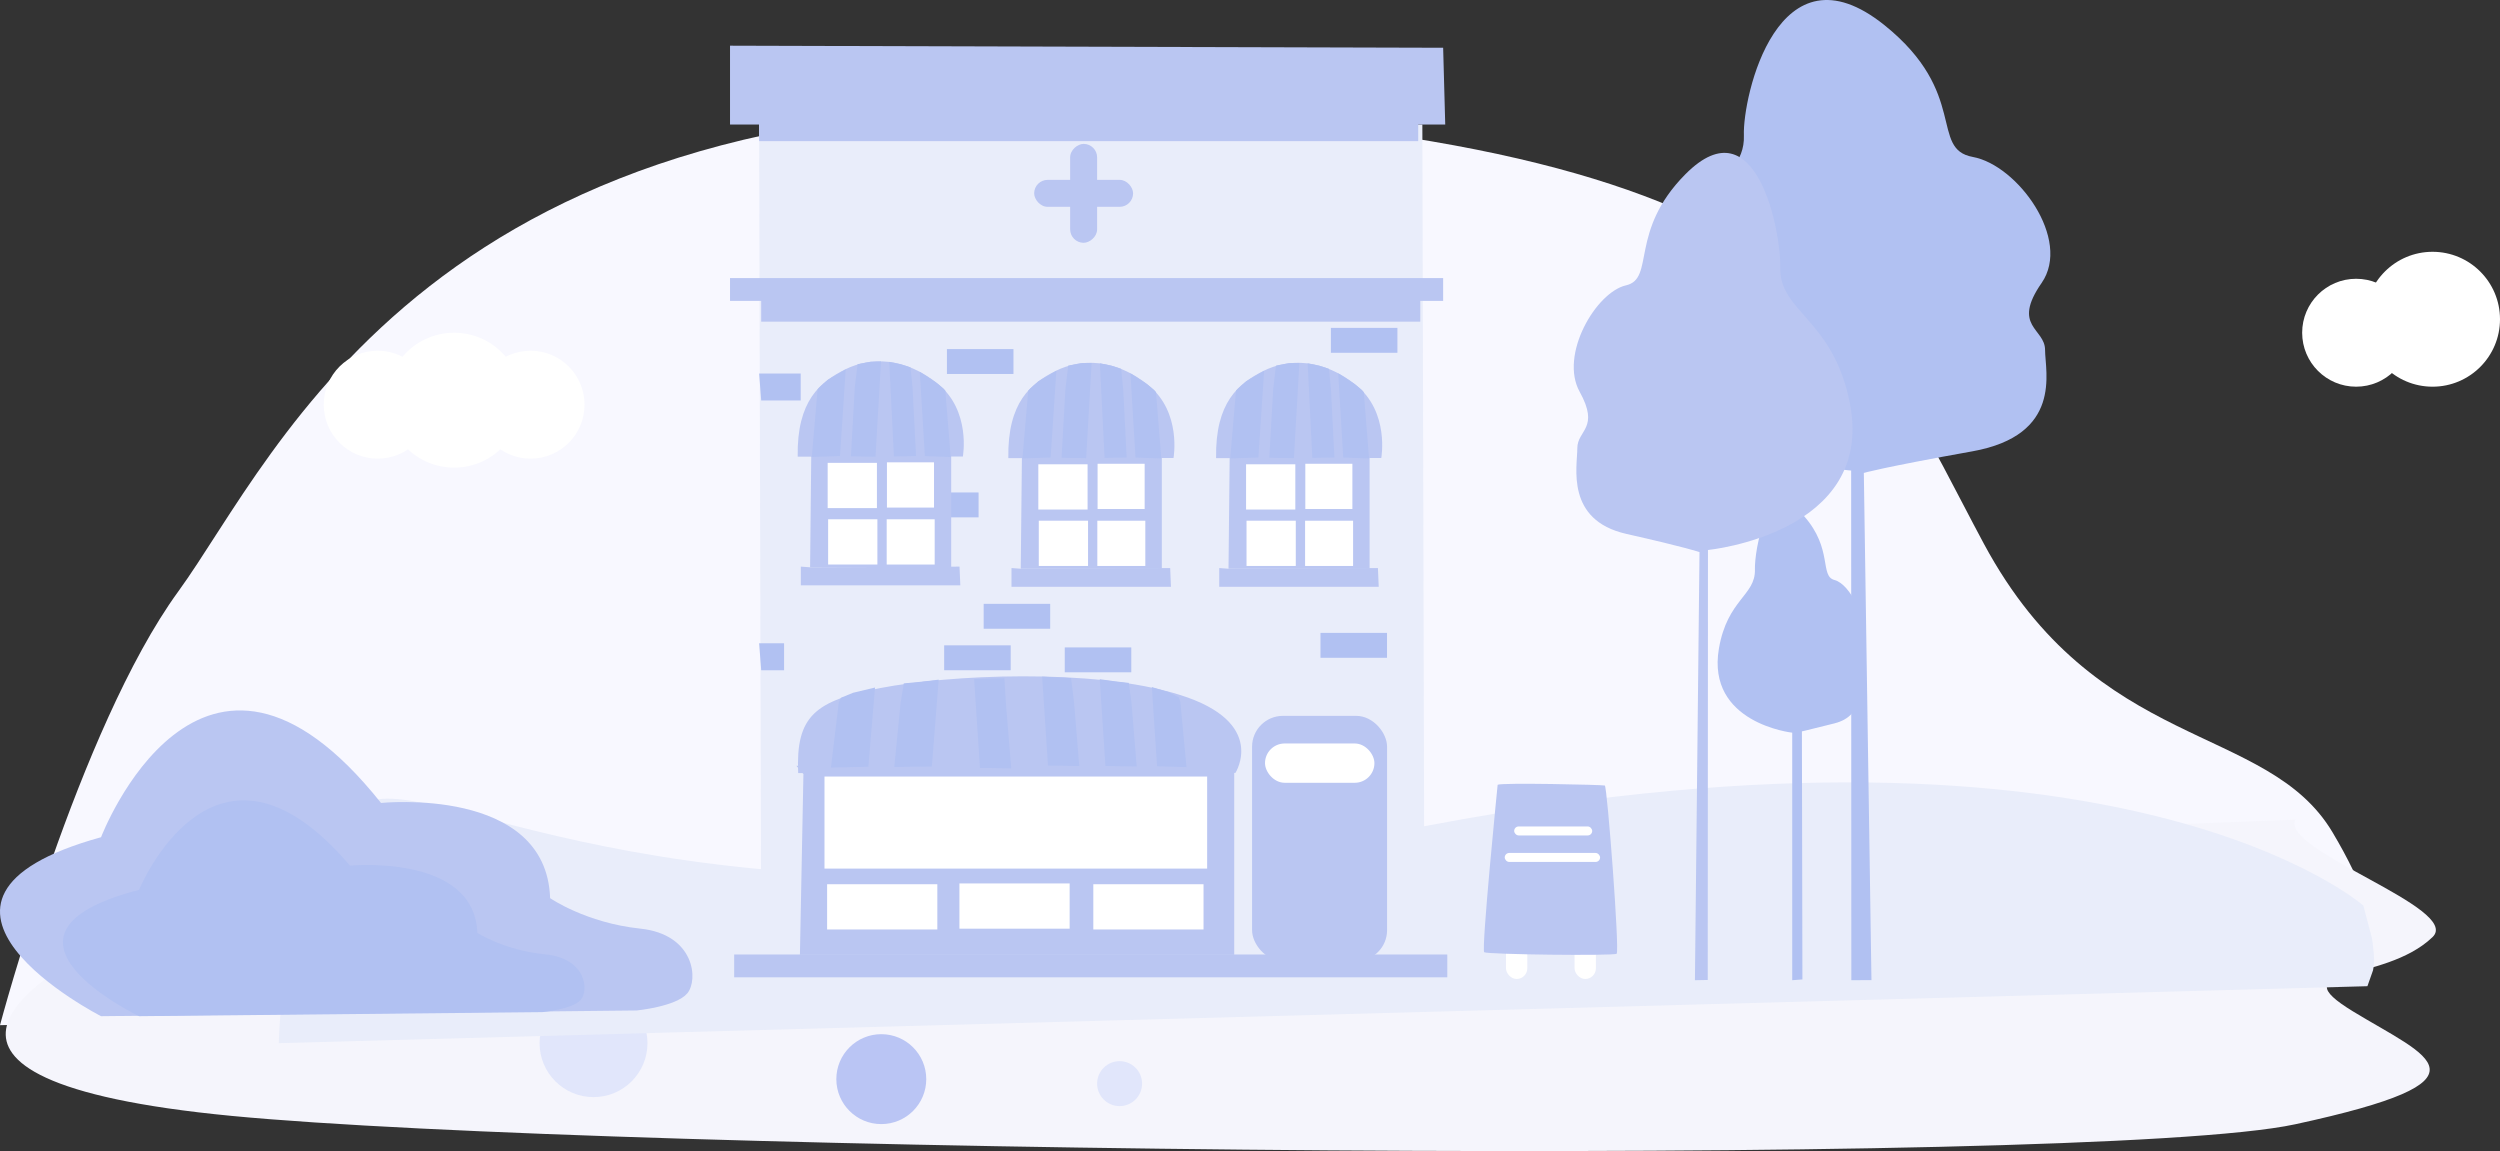 <?xml version="1.0" encoding="UTF-8"?>
<svg width="278px" height="128px" viewBox="0 0 278 128" version="1.1" xmlns="http://www.w3.org/2000/svg" xmlns:xlink="http://www.w3.org/1999/xlink">
    <rect x="0" y="0" width="278" height="128" fill="#333333" stroke="none"/>
    <!-- Generator: Sketch 60.1 (88133) - https://sketch.com -->
    <title>tu@3x</title>
    <desc>Created with Sketch.</desc>
    <g id="页面-1" stroke="none" stroke-width="1" fill="none" fill-rule="evenodd">
        <g id="交易设置-到店自提-状态1" transform="translate(-325, -203)" fill-rule="nonzero">
            <g id="tu" transform="translate(325, 203)">
                <path d="M0,114 C0,114 8.743,81.008 19.817,65.781 C30.892,50.554 48.086,8.334 125.315,12.256 C202.544,16.178 208.081,37.173 220.612,60.475 C233.144,83.777 252.087,80.316 259.372,92.544 C266.658,104.772 263.161,107.771 263.161,107.771 L0,114 Z" id="Path" fill="#F8F8FF"></path>
                <path d="M0,101.18 C0,101.18 8.701,105.824 7.734,106.907 C6.767,107.991 -16.113,120.065 25.781,124.09 C67.674,128.114 232.349,129.972 255.229,125.019 C278.11,120.065 270.053,117.588 261.674,112.48 C253.296,107.371 265.022,109.467 270.5,104.204 C273.817,101.008 253.623,94.629 255.229,91.142 L0,101.18 Z" id="Path" fill="#F5F5FC"></path>
                <circle id="Oval" fill="#BAC5F4" cx="98" cy="120" r="5"></circle>
                <circle id="Oval" fill="#E1E6FB" cx="66" cy="116" r="6"></circle>
                <circle id="Oval" fill="#E1E6FB" transform="translate(124.5, 120.5) scale(-1, 1) translate(-124.5, -120.5) " cx="124.5" cy="120.5" r="2.5"></circle>
                <path d="M262.803,100.699 C262.803,100.699 236.152,77.229 159.179,91.73 C82.206,106.231 54.548,88.811 43.068,88.811 C31.587,88.811 31,116 31,116 L263.257,109.666 L263.881,107.896 C263.993,107.356 264.026,106.806 263.98,106.259 L263.881,105.183 C263.849,104.86 263.799,104.538 263.732,104.219 L262.803,100.699 Z" id="Path" fill="#E9EDFA"></path>
                <path d="M11.236,113 C11.236,113 -14.045,100.085 11.236,93.099 C11.236,93.099 22.315,64.093 42.368,89.289 C42.368,89.289 60.755,87.383 61.173,99.874 C61.173,99.874 65.144,102.623 71.203,103.263 C77.263,103.902 77.681,108.979 76.427,110.461 C75.172,111.944 70.787,112.365 70.787,112.365 L11.236,113 Z" id="Path" fill="#BAC6F2"></path>
                <path d="M15.465,113 C15.465,113 -3.581,103.884 15.465,98.952 C15.465,98.952 23.807,78.479 38.917,96.261 C38.917,96.261 52.774,94.917 53.082,103.733 C53.082,103.733 56.073,105.676 60.636,106.123 C65.2,106.57 65.517,110.158 64.563,111.204 C63.609,112.25 60.313,112.548 60.313,112.548 L15.465,113 Z" id="Path" fill="#B1C1F2"></path>
                <path d="M205.869,109 L205.848,52.325 C205.848,52.325 178.344,50.171 182.41,33.11 C185.087,21.874 194.138,20.99 193.92,15.065 C193.762,10.785 197.691,-6.741 209.563,2.807 C218.942,10.35 214.535,16.57 219.379,17.453 C224.339,18.358 230.392,26.621 227.027,31.467 C223.663,36.314 227.411,36.493 227.411,38.916 C227.411,41.339 229.399,48.385 219.307,50.192 C209.214,51.998 207.258,52.59 207.258,52.59 L208.106,108.988 L205.869,109 Z" id="Path" fill="#B1C1F2"></path>
                <path d="M199.296,109 L199.296,81.474 C199.296,81.474 189.729,80.426 191.143,72.12 C192.08,66.65 195.222,66.219 195.147,63.334 C195.093,61.251 196.459,52.718 200.588,57.366 C203.851,61.038 202.318,64.067 204.001,64.498 C205.726,64.942 207.832,68.962 206.662,71.32 C205.492,73.679 206.795,73.763 206.795,74.947 C206.795,76.131 207.499,79.558 203.982,80.442 C200.466,81.325 200.372,81.33 200.372,81.33 L200.428,108.913 L199.296,109 Z" id="Path" fill="#B1C1F2"></path>
                <path d="M189.9,108.972 L189.926,61.159 C189.926,61.159 208.463,59.342 205.724,44.942 C203.919,35.457 197.818,34.712 197.966,29.714 C198.072,26.101 195.425,11.311 187.422,19.369 C181.102,25.734 184.072,30.985 180.811,31.73 C177.467,32.494 173.388,39.467 175.656,43.559 C177.924,47.651 175.398,47.8 175.398,49.846 C175.398,51.892 174.058,57.838 180.861,59.372 C187.665,60.907 188.983,61.395 188.983,61.395 L188.476,109 L189.9,108.972 Z" id="Path" fill="#BAC6F2"></path>
                <circle id="Oval" fill="#FFFFFF" cx="59" cy="45" r="6"></circle>
                <circle id="Oval" fill="#FFFFFF" cx="42" cy="45" r="6"></circle>
                <circle id="Oval" fill="#FFFFFF" cx="50.5" cy="44.5" r="7.5"></circle>
                <circle id="Oval" fill="#FFFFFF" cx="262" cy="37" r="6"></circle>
                <circle id="Oval" fill="#FFFFFF" cx="270.5" cy="35.5" r="7.5"></circle>
                <g id="build_1" transform="translate(81, 5)">
                    <g id="Layer_2">
                        <polygon id="Path" fill="#E9EDFA" points="3.415 8.618 3.646 101.33 77.398 101.33 77.166 8.848"></polygon>
                        <polygon id="Path" fill="#BAC6F2" points="0.178 0.081 79.478 0.311 79.71 8.848 0.178 8.848"></polygon>
                        <rect id="Rectangle" fill="#BAC6F2" x="0.178" y="25.922" width="79.3" height="2.538"></rect>
                        <rect id="Rectangle" fill="#BAC6F2" x="3.646" y="28.23" width="73.289" height="2.538"></rect>
                        <rect id="Rectangle" fill="#BAC6F2" x="3.415" y="8.156" width="73.289" height="2.538"></rect>
                        <rect id="Rectangle" fill="#BAC6F2" x="0.64" y="101.14" width="79.3" height="2.538"></rect>
                    </g>
                    <g id="details" transform="translate(3.237, 31.379)" fill="#B1C1F2">
                        <polygon id="Path" points="0.178 5.157 4.802 5.157 4.802 8.156 0.409 8.156"></polygon>
                        <polygon id="Path" points="0.178 35.152 2.952 35.152 2.952 38.151 0.409 38.151"></polygon>
                        <rect id="Rectangle" x="25.147" y="30.768" width="7.398" height="2.769"></rect>
                        <rect id="Rectangle" x="20.754" y="35.382" width="7.398" height="2.769"></rect>
                        <rect id="Rectangle" x="17.183" y="18.382" width="7.398" height="2.769"></rect>
                        <rect id="Rectangle" x="34.164" y="35.613" width="7.398" height="2.769"></rect>
                        <rect id="Rectangle" x="21.062" y="2.439" width="7.398" height="2.769"></rect>
                        <rect id="Rectangle" x="62.601" y="33.998" width="7.398" height="2.769"></rect>
                        <rect id="Rectangle" x="63.757" y="0.081" width="7.398" height="2.769"></rect>
                    </g>
                    <g id="door" transform="translate(58.03, 74.526)">
                        <rect id="Rectangle" fill="#BAC6F2" x="0.201" y="0.078" width="15.012" height="27.263" rx="3.43"></rect>
                        <rect id="Rectangle" fill="#FFFFFF" x="1.639" y="3.149" width="12.166" height="4.37" rx="2.185"></rect>
                    </g>
                    <g id="window" transform="translate(7.629, 35.071)">
                        <path d="M0.074,10.71 L1.584,10.71 L18.443,10.694 C18.443,10.694 19.367,5.618 15.668,2.619 C11.969,-0.381 8.138,-0.381 5.364,1.004 C2.589,2.388 -0.03,4.465 0.074,10.71 Z" id="Path" fill="#BAC6F2"></path>
                        <polyline id="Path" fill="#BAC6F2" points="1.581 10.71 1.454 23.011 17.143 23.011 17.143 10.399 1.329 10.145 1.581 10.71"></polyline>
                        <polygon id="Path" fill="#BAC6F2" points="1.454 23.011 0.423 22.937 0.423 25.018 18.158 25.018 18.07 22.937"></polygon>
                        <rect id="Rectangle" fill="#FFFFFF" x="3.408" y="11.398" width="5.477" height="5.032"></rect>
                        <rect id="Rectangle" fill="#FFFFFF" x="9.999" y="11.34" width="5.234" height="5.032"></rect>
                        <rect id="Rectangle" fill="#FFFFFF" x="9.971" y="17.674" width="5.336" height="5.032"></rect>
                        <rect id="Rectangle" fill="#FFFFFF" x="3.459" y="17.672" width="5.477" height="5.032"></rect>
                        <polyline id="Path" fill="#B1C1F2" points="2.287 3.214 1.644 10.745 4.779 10.644 5.417 0.992 3.433 2.153 2.527 2.96"></polyline>
                        <polyline id="Path" fill="#B1C1F2" points="16.496 3.371 17.085 10.747 14.214 10.648 13.652 1.276 15.423 2.427 16.276 3.124"></polyline>
                        <polyline id="Path" fill="#B1C1F2" points="6.42 3.066 5.993 10.674 8.728 10.72 9.34 0.125 8.157 0.157 6.728 0.425"></polyline>
                        <polyline id="Path" fill="#B1C1F2" points="12.848 3.036 13.234 10.644 10.774 10.69 10.254 0.166 11.544 0.436 12.621 0.78"></polyline>
                    </g>
                    <g id="window_copy" transform="translate(30.98, 35.302)">
                        <path d="M0.146,10.641 L1.655,10.641 L18.514,10.625 C18.514,10.625 19.439,5.549 15.74,2.55 C12.041,-0.45 8.21,-0.45 5.435,0.934 C2.661,2.319 0.044,4.402 0.146,10.641 Z" id="Path" fill="#BAC6F2"></path>
                        <polyline id="Path" fill="#BAC6F2" points="1.655 10.639 1.528 22.941 17.215 22.941 17.215 10.327 1.401 10.074 1.655 10.639"></polyline>
                        <polygon id="Path" fill="#BAC6F2" points="1.528 22.941 0.497 22.865 0.497 24.949 18.23 24.949 18.144 22.865"></polygon>
                        <rect id="Rectangle" fill="#FFFFFF" x="3.482" y="11.327" width="5.477" height="5.032"></rect>
                        <rect id="Rectangle" fill="#FFFFFF" x="10.071" y="11.269" width="5.234" height="5.032"></rect>
                        <rect id="Rectangle" fill="#FFFFFF" x="10.043" y="17.602" width="5.336" height="5.032"></rect>
                        <rect id="Rectangle" fill="#FFFFFF" x="3.533" y="17.6" width="5.477" height="5.032"></rect>
                        <polyline id="Path" fill="#B1C1F2" points="2.358 3.143 1.715 10.674 4.85 10.574 5.489 0.923 3.507 2.083 2.599 2.891"></polyline>
                        <polyline id="Path" fill="#B1C1F2" points="16.568 3.299 17.157 10.678 14.286 10.579 13.724 1.204 15.495 2.356 16.348 3.053"></polyline>
                        <polyline id="Path" fill="#B1C1F2" points="6.492 2.995 6.064 10.602 8.799 10.648 9.412 0.053 8.228 0.085 6.799 0.355"></polyline>
                        <polyline id="Path" fill="#B1C1F2" points="12.922 2.967 13.305 10.572 10.848 10.618 10.325 0.097 11.618 0.365 12.693 0.708"></polyline>
                    </g>
                    <g id="window_copy_2" transform="translate(54.1, 35.302)">
                        <path d="M0.129,10.641 L1.639,10.641 L18.498,10.625 C18.498,10.625 19.423,5.549 15.724,2.55 C12.025,-0.45 8.194,-0.45 5.419,0.934 C2.645,2.319 0.025,4.402 0.129,10.641 Z" id="Path" fill="#BAC6F2"></path>
                        <polyline id="Path" fill="#BAC6F2" points="1.637 10.639 1.51 22.941 17.199 22.941 17.199 10.327 1.383 10.074 1.637 10.639"></polyline>
                        <polygon id="Path" fill="#BAC6F2" points="1.51 22.941 0.479 22.865 0.479 24.949 18.214 24.949 18.126 22.865"></polygon>
                        <rect id="Rectangle" fill="#FFFFFF" x="3.463" y="11.327" width="5.477" height="5.032"></rect>
                        <rect id="Rectangle" fill="#FFFFFF" x="10.052" y="11.269" width="5.234" height="5.032"></rect>
                        <rect id="Rectangle" fill="#FFFFFF" x="10.027" y="17.602" width="5.336" height="5.032"></rect>
                        <rect id="Rectangle" fill="#FFFFFF" x="3.514" y="17.6" width="5.477" height="5.032"></rect>
                        <polyline id="Path" fill="#B1C1F2" points="2.342 3.143 1.699 10.674 4.834 10.574 5.47 0.923 3.489 2.083 2.58 2.891"></polyline>
                        <polyline id="Path" fill="#B1C1F2" points="16.551 3.299 17.141 10.678 14.267 10.579 13.708 1.204 15.479 2.356 16.332 3.053"></polyline>
                        <polyline id="Path" fill="#B1C1F2" points="6.476 2.995 6.048 10.602 8.783 10.648 9.394 0.053 8.212 0.085 6.783 0.355"></polyline>
                        <polyline id="Path" fill="#B1C1F2" points="12.903 2.967 13.289 10.572 10.829 10.618 10.309 0.097 11.599 0.365 12.674 0.708"></polyline>
                    </g>
                    <g id="window_copy_3" transform="translate(7.398, 70.142)">
                        <path d="M0.358,10.824 L4.356,10.824 L48.977,10.807 C48.977,10.807 52.599,5.196 42.808,2.132 C33.017,-0.932 16.914,-0.06 9.578,1.354 C2.243,2.769 0.086,4.453 0.358,10.824 Z" id="Path" fill="#BAC6F2"></path>
                        <polyline id="Path" fill="#BAC6F2" points="0.943 10.937 0.553 31.04 48.847 31.04 48.847 10.429 0.162 10.014 0.943 10.937"></polyline>
                        <rect id="Rectangle" fill="#FFFFFF" x="3.285" y="11.209" width="42.552" height="10.237"></rect>
                        <rect id="Rectangle" fill="#FFFFFF" x="18.29" y="23.096" width="12.256" height="5.032"></rect>
                        <rect id="Rectangle" fill="#FFFFFF" x="3.577" y="23.184" width="12.256" height="5.032"></rect>
                        <rect id="Rectangle" fill="#FFFFFF" x="33.179" y="23.184" width="12.256" height="5.032"></rect>
                        <polyline id="Path" fill="#B1C1F2" points="4.876 2.944 4.002 10.214 8.166 10.12 8.906 1.311 6.464 1.894 5.114 2.448"></polyline>
                        <polyline id="Path" fill="#B1C1F2" points="11.747 3.018 11.047 10.145 15.224 10.092 15.985 0.436 13.946 0.676 12.103 0.847"></polyline>
                        <polyline id="Path" fill="#B1C1F2" points="42.855 2.891 43.541 10.161 40.267 10.067 39.687 1.257 41.606 1.841 42.667 2.395"></polyline>
                        <polyline id="Path" fill="#B1C1F2" points="37.421 2.965 38.004 10.092 34.525 10.039 33.893 0.383 35.59 0.623 37.123 0.794"></polyline>
                        <polyline id="Path" fill="#B1C1F2" points="31.033 2.91 31.616 10.037 28.137 9.986 27.489 0.102 29.138 0.182 30.707 0.263"></polyline>
                        <polyline id="Path" fill="#B1C1F2" points="23.469 3.175 24.051 10.302 20.572 10.251 19.924 0.369 21.658 0.309 23.288 0.275"></polyline>
                    </g>
                </g>
                <g id="Layer_13" transform="translate(165, 87)">
                    <rect id="Rectangle" fill="#FFFFFF" x="2.464" y="17.204" width="2.372" height="4.659" rx="1.186"></rect>
                    <rect id="Rectangle" fill="#FFFFFF" x="10.091" y="17.204" width="2.372" height="4.659" rx="1.186"></rect>
                    <path d="M1.538,0.266 C1.538,0.266 -0.303,18.636 0.048,18.888 C0.399,19.14 14.42,19.309 14.771,19.057 C15.122,18.805 13.719,0.435 13.457,0.35 C13.195,0.264 1.975,0.015 1.538,0.266 Z" id="Path" fill="#BAC6F2"></path>
                    <rect id="Rectangle" fill="#FFFFFF" x="3.376" y="4.901" width="8.677" height="1" rx="0.5"></rect>
                    <rect id="Rectangle" fill="#FFFFFF" x="2.326" y="7.849" width="10.604" height="1" rx="0.5"></rect>
                </g>
                <rect id="矩形" fill="#BAC6F2" x="115" y="20" width="11" height="3" rx="1.5"></rect>
                <rect id="矩形" fill="#BAC6F2" transform="translate(120.5, 21.5) rotate(90) translate(-120.5, -21.5) " x="115" y="20" width="11" height="3" rx="1.5"></rect>
            </g>
        </g>
    </g>
</svg>